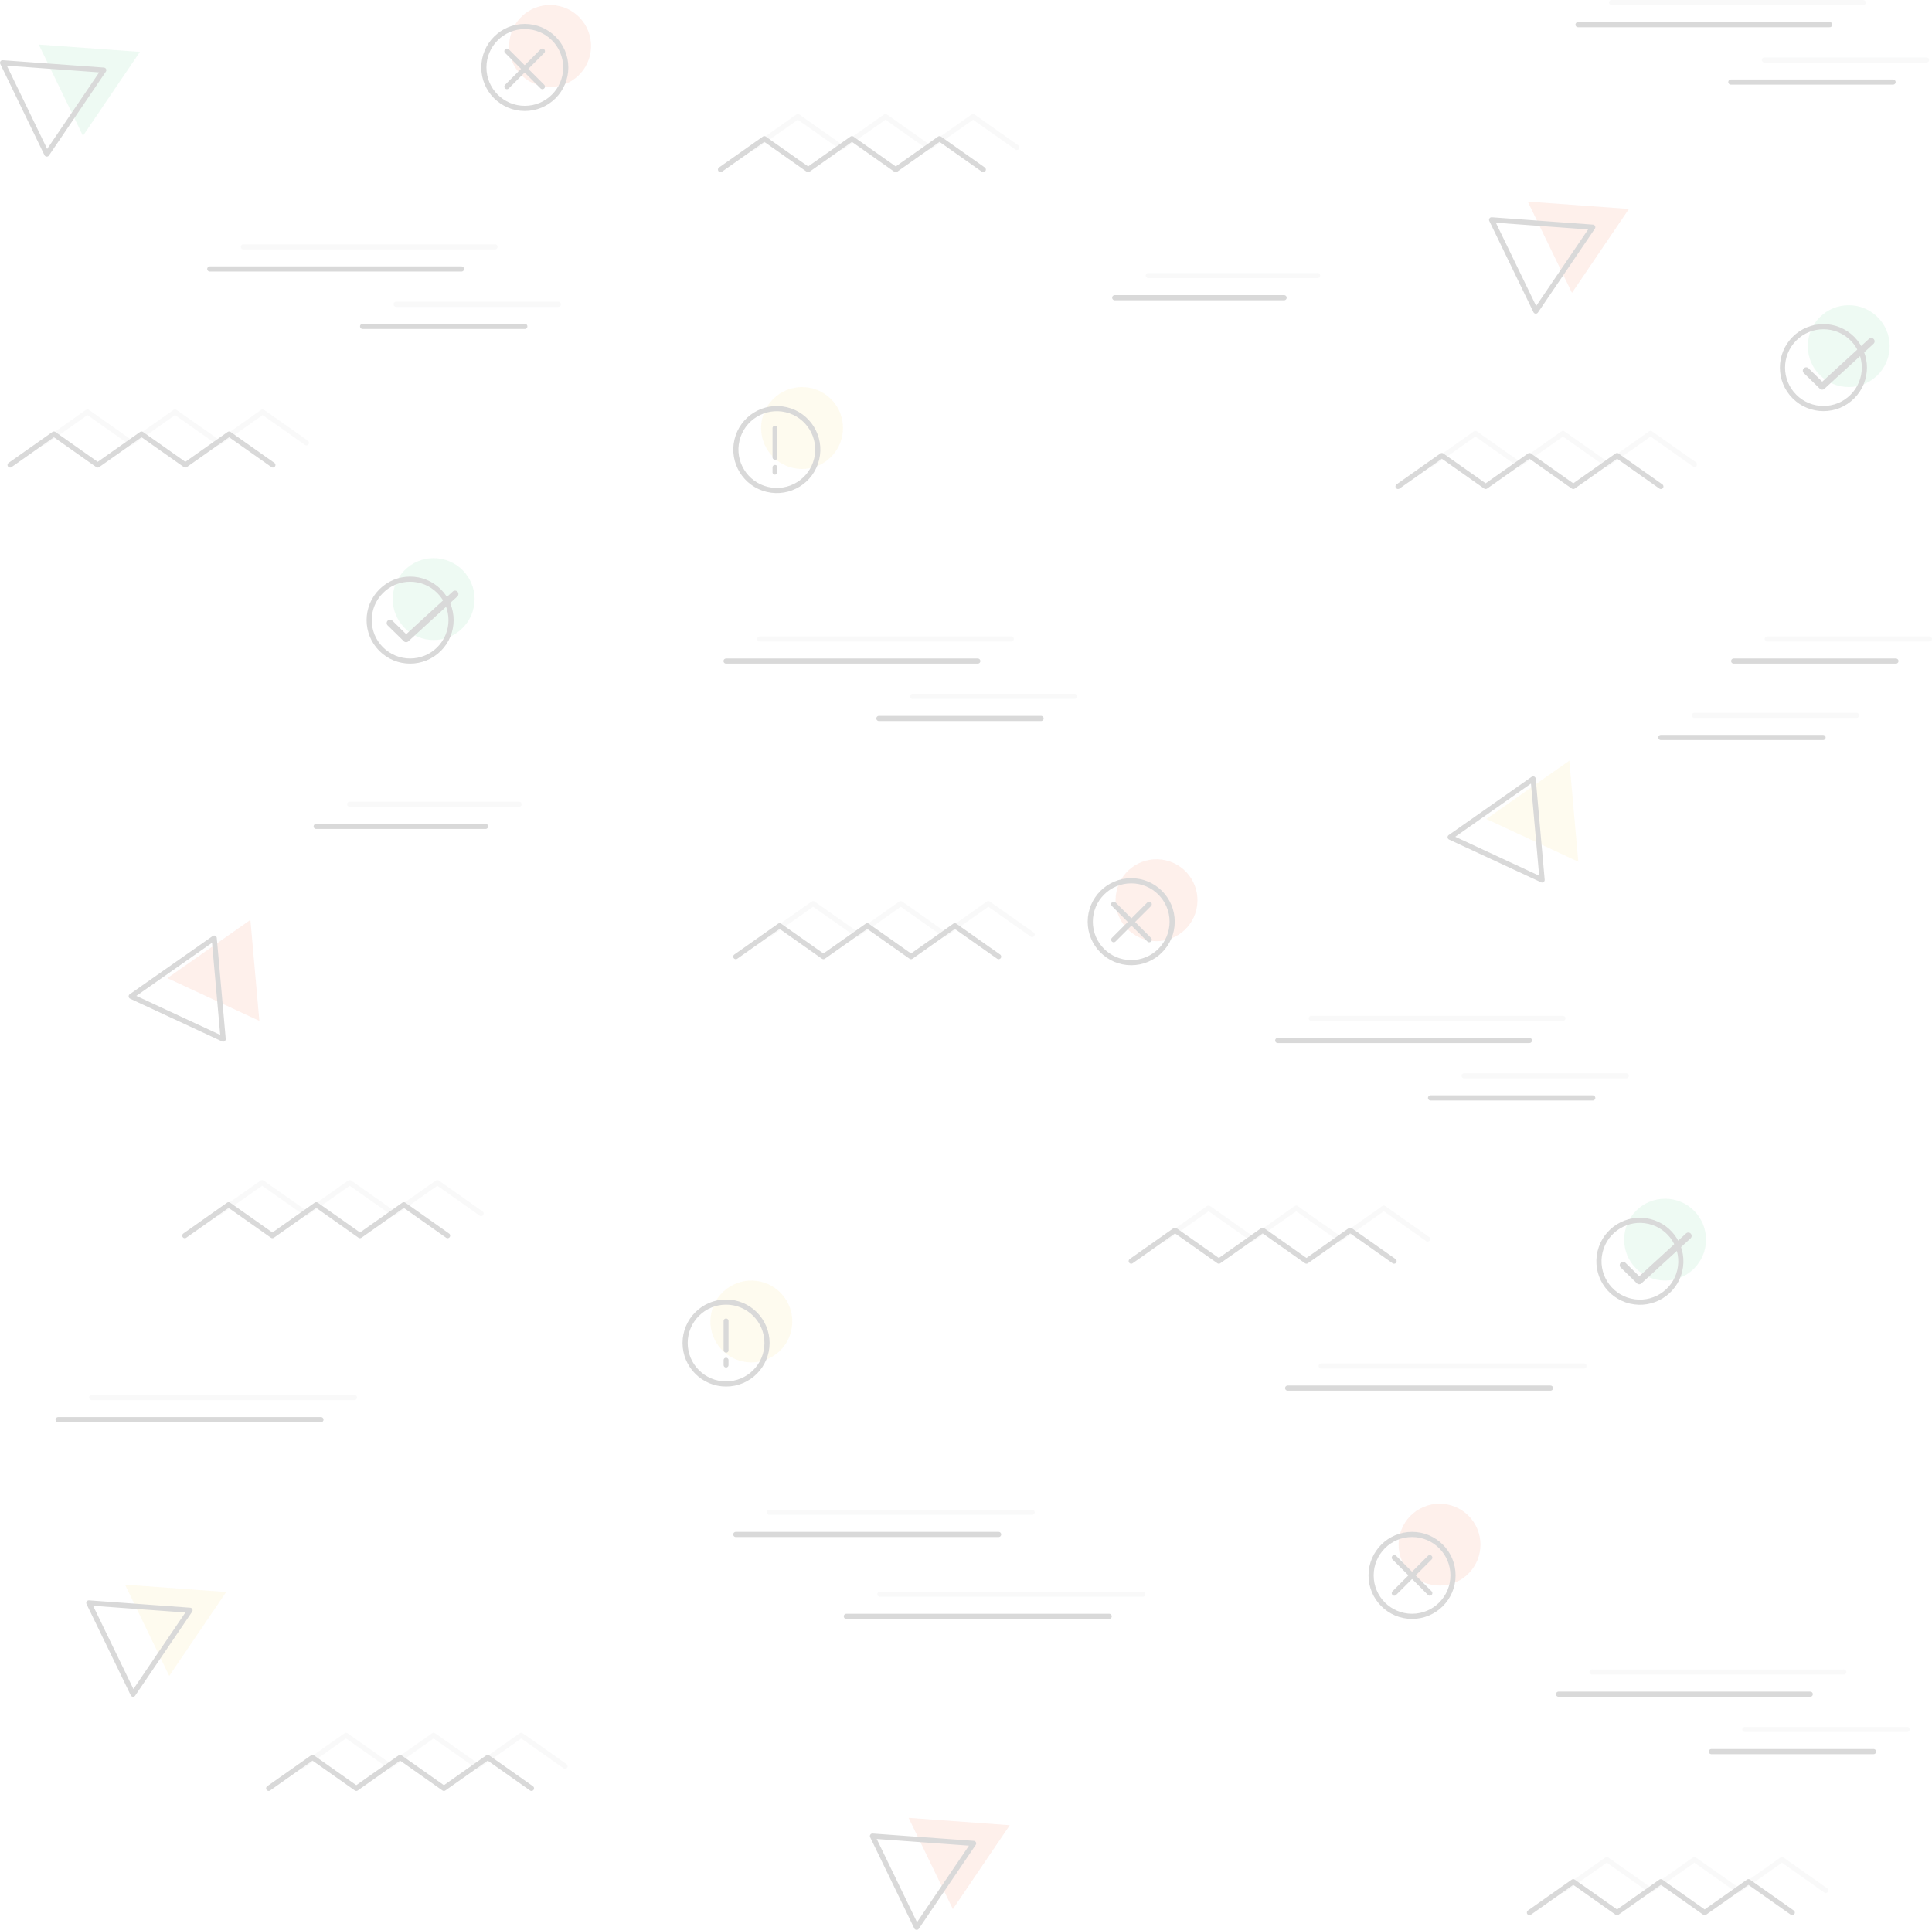 <svg xmlns="http://www.w3.org/2000/svg" viewBox="0 0 750.59 749.94"><defs><style>.cls-1{opacity:0.15;}.cls-2,.cls-3{fill:none;stroke-linecap:round;stroke-linejoin:round;stroke-width:2px;}.cls-2{stroke:#d8d9da;}.cls-3{stroke:#000;}.cls-4{fill:#fae394;}.cls-5{fill:#f6977c;}.cls-6{fill:#90dfb1;}.cls-7{fill-rule:evenodd;}</style></defs><title>pattern3</title><g id="Layer_2" data-name="Layer 2"><g class="cls-1"><line class="cls-2" x1="295.1" y1="248.29" x2="392.89" y2="248.29"/><line class="cls-2" x1="354.47" y1="270.61" x2="417.49" y2="270.61"/><line class="cls-2" x1="686.57" y1="248.29" x2="749.59" y2="248.29"/><line class="cls-2" x1="658.27" y1="277.99" x2="721.29" y2="277.99"/><line class="cls-2" x1="513.28" y1="530.82" x2="615.39" y2="530.82"/><line class="cls-2" x1="298.88" y1="587.67" x2="400.99" y2="587.67"/><line class="cls-2" x1="341.84" y1="619.49" x2="443.94" y2="619.49"/><line class="cls-2" x1="35.6" y1="543.06" x2="137.71" y2="543.06"/><polyline class="cls-2" points="554.61 481.46 537.6 469.46 520.59 481.46 503.57 469.46 486.55 481.46 469.53 469.46 452.51 481.46"/><polyline class="cls-2" points="186.91 471.55 169.9 459.55 152.89 471.55 135.87 459.55 118.85 471.55 101.83 459.55 84.81 471.55"/><polyline class="cls-2" points="400.99 363.14 383.97 351.14 366.96 363.14 349.94 351.14 332.93 363.14 315.9 351.14 298.88 363.14"/><polyline class="cls-2" points="658.27 180.44 641.25 168.44 624.24 180.44 607.22 168.44 590.2 180.44 573.18 168.44 556.16 180.44"/><polyline class="cls-2" points="119.05 172.09 102.03 160.09 85.02 172.09 68 160.09 50.98 172.09 33.96 160.09 16.94 172.09"/><polyline class="cls-2" points="395.05 57.31 378.03 45.31 361.02 57.31 344 45.31 326.98 57.31 309.96 45.31 292.94 57.31"/><polyline class="cls-2" points="219.51 686.33 202.49 674.33 185.48 686.33 168.46 674.33 151.44 686.33 134.42 674.33 117.4 686.33"/><polyline class="cls-2" points="709.32 734.61 692.3 722.61 675.29 734.61 658.27 722.61 641.26 734.61 624.24 722.61 607.21 734.61"/><line class="cls-2" x1="509.42" y1="395.73" x2="607.21" y2="395.73"/><line class="cls-2" x1="568.79" y1="418.05" x2="631.81" y2="418.05"/><line class="cls-2" x1="618.53" y1="649.74" x2="716.32" y2="649.74"/><line class="cls-2" x1="677.9" y1="672.05" x2="740.92" y2="672.05"/><line class="cls-2" x1="94.53" y1="95.93" x2="192.32" y2="95.93"/><line class="cls-2" x1="153.9" y1="118.25" x2="216.92" y2="118.25"/><line class="cls-2" x1="135.86" y1="312.54" x2="201.66" y2="312.54"/><line class="cls-2" x1="626.1" y1="1" x2="723.89" y2="1"/><line class="cls-2" x1="685.47" y1="23.32" x2="748.49" y2="23.32"/><line class="cls-2" x1="446.11" y1="107.09" x2="511.91" y2="107.09"/><line class="cls-3" x1="282.08" y1="256.89" x2="379.87" y2="256.89"/><line class="cls-3" x1="341.45" y1="279.2" x2="404.46" y2="279.2"/><line class="cls-3" x1="673.55" y1="256.89" x2="736.57" y2="256.89"/><line class="cls-3" x1="645.24" y1="286.59" x2="708.26" y2="286.59"/><line class="cls-3" x1="500.26" y1="539.41" x2="602.36" y2="539.41"/><line class="cls-3" x1="285.86" y1="596.27" x2="387.97" y2="596.27"/><line class="cls-3" x1="328.81" y1="628.09" x2="430.92" y2="628.09"/><line class="cls-3" x1="22.58" y1="551.66" x2="124.69" y2="551.66"/><polyline class="cls-3" points="541.59 490.06 524.57 478.06 507.56 490.06 490.55 478.06 473.53 490.06 456.5 478.06 439.48 490.06"/><polyline class="cls-3" points="173.89 480.15 156.88 468.15 139.86 480.15 122.85 468.15 105.83 480.15 88.81 468.15 71.79 480.15"/><polyline class="cls-3" points="387.97 371.74 370.95 359.74 353.94 371.74 336.92 359.74 319.9 371.74 302.88 359.74 285.86 371.74"/><polyline class="cls-3" points="645.25 189.04 628.23 177.04 611.22 189.04 594.2 177.04 577.18 189.04 560.16 177.04 543.14 189.04"/><polyline class="cls-3" points="106.02 180.69 89.01 168.69 72 180.69 54.98 168.69 37.96 180.69 20.94 168.69 3.92 180.69"/><polyline class="cls-3" points="382.02 65.91 365.01 53.91 348 65.91 330.98 53.91 313.96 65.91 296.94 53.91 279.92 65.91"/><polyline class="cls-3" points="206.48 694.93 189.47 682.93 172.46 694.93 155.44 682.93 138.42 694.93 121.4 682.93 104.38 694.93"/><polyline class="cls-3" points="696.3 743.21 679.28 731.21 662.27 743.21 645.25 731.21 628.23 743.21 611.21 731.21 594.19 743.21"/><line class="cls-3" x1="496.4" y1="404.33" x2="594.19" y2="404.33"/><line class="cls-3" x1="555.77" y1="426.64" x2="618.79" y2="426.64"/><line class="cls-3" x1="605.5" y1="658.34" x2="703.29" y2="658.34"/><line class="cls-3" x1="664.87" y1="680.65" x2="727.89" y2="680.65"/><line class="cls-3" x1="81.5" y1="104.53" x2="179.29" y2="104.53"/><line class="cls-3" x1="140.87" y1="126.84" x2="203.89" y2="126.84"/><line class="cls-3" x1="122.84" y1="321.14" x2="188.64" y2="321.14"/><line class="cls-3" x1="613.07" y1="9.6" x2="710.86" y2="9.6"/><line class="cls-3" x1="672.44" y1="31.91" x2="735.46" y2="31.91"/><line class="cls-3" x1="433.08" y1="115.69" x2="498.88" y2="115.69"/><polygon class="cls-4" points="577.43 318.25 613.17 334.86 609.69 295.6 577.43 318.25"/><polygon class="cls-5" points="65.02 380.1 100.76 396.71 97.28 357.46 65.02 380.1"/><polygon class="cls-5" points="593.54 78.35 610.71 113.81 632.84 81.2 593.54 78.35"/><polygon class="cls-6" points="15.05 17.33 32.23 52.8 54.36 20.18 15.05 17.33"/><polygon class="cls-4" points="48.56 615.78 65.74 651.25 87.87 618.64 48.56 615.78"/><polygon class="cls-5" points="353 706.39 370.18 741.86 392.3 709.25 353 706.39"/><polygon class="cls-3" points="563.38 325.33 599.12 341.94 595.63 302.69 563.38 325.33"/><polygon class="cls-3" points="50.97 387.18 86.7 403.79 83.22 364.54 50.97 387.18"/><polygon class="cls-3" points="579.49 85.43 596.66 120.9 618.79 88.29 579.49 85.43"/><polygon class="cls-3" points="1 24.41 18.18 59.88 40.31 27.27 1 24.41"/><polygon class="cls-3" points="34.51 622.87 51.69 658.34 73.82 625.73 34.51 622.87"/><polygon class="cls-3" points="338.95 713.48 356.12 748.94 378.25 716.33 338.95 713.48"/><circle class="cls-6" cx="646.89" cy="481.71" r="15.91"/><circle class="cls-4" cx="332.44" cy="534.58" r="15.91" transform="translate(-304.43 715.21) rotate(-76.81)"/><circle class="cls-4" cx="352.13" cy="187.38" r="15.91" transform="translate(-69.89 282.83) rotate(-45)"/><circle class="cls-5" cx="489.84" cy="370.87" r="15.91" transform="translate(-23.55 742.11) rotate(-76.81)"/><circle class="cls-5" cx="598.95" cy="624.87" r="15.91" transform="matrix(0.92, -0.39, 0.39, 0.92, -235.47, 258.94)"/><circle class="cls-5" cx="254.25" cy="38.93" r="15.91" transform="translate(117.8 256.54) rotate(-76.81)"/><circle class="cls-6" cx="718.24" cy="134.51" r="15.91"/><circle class="cls-3" cx="677.59" cy="511.11" r="15.91" transform="translate(-16.93 1031.04) rotate(-76.62)"/><circle class="cls-3" cx="282.08" cy="521.89" r="15.91"/><circle class="cls-3" cx="342.3" cy="195.73" r="15.91" transform="translate(32.17 462.42) rotate(-76.62)"/><circle class="cls-3" cx="439.48" cy="358.17" r="15.91"/><circle class="cls-3" cx="548.59" cy="612.18" r="15.91"/><circle class="cls-3" cx="203.89" cy="26.23" r="15.91"/><circle class="cls-3" cx="748.94" cy="163.91" r="15.91" transform="translate(62.93 556.54) rotate(-45)"/><path d="M748.44,172.47a1.28,1.28,0,0,1-.91-.37L741.28,166a1.31,1.31,0,0,1,1.83-1.87l5.36,5.25,18.17-16.64a1.3,1.3,0,1,1,1.76,1.92l-19.08,17.48a1.28,1.28,0,0,1-.88.34Z" transform="translate(-40.53 -21.05)"/><line class="cls-3" x1="432.68" y1="351.37" x2="446.47" y2="365.16"/><line class="cls-3" x1="446.47" y1="351.37" x2="432.68" y2="365.16"/><line class="cls-3" x1="541.69" y1="605.28" x2="555.48" y2="619.07"/><line class="cls-3" x1="555.48" y1="605.28" x2="541.69" y2="619.07"/><path d="M677.36,520.1a1.29,1.29,0,0,1-.91-.38l-6.25-6.11a1.3,1.3,0,1,1,1.82-1.86l5.36,5.24,18.18-16.64a1.3,1.3,0,1,1,1.76,1.92l-19.08,17.48a1.31,1.31,0,0,1-.88.35Z" transform="translate(-40.53 -21.05)"/><line class="cls-3" x1="196.94" y1="19.88" x2="210.72" y2="33.67"/><line class="cls-3" x1="210.72" y1="19.88" x2="196.94" y2="33.67"/><path class="cls-7" d="M342.29,186.76a.94.94,0,0,1,.28.67v11.43a.92.92,0,0,1-.28.67,1,1,0,0,1-1.63-.67V187.43a1,1,0,0,1,.28-.67A1,1,0,0,1,342.29,186.76Z" transform="translate(-40.53 -21.05)"/><path class="cls-7" d="M342.29,202a.94.94,0,0,1,.28.67v1.9a1,1,0,0,1-1.63.68,1,1,0,0,1-.28-.68v-1.9a1,1,0,0,1,.28-.67A1,1,0,0,1,342.29,202Z" transform="translate(-40.53 -21.05)"/><path class="cls-7" d="M323.28,533.69a.94.94,0,0,1,.28.67v11.43a.92.92,0,0,1-.28.67,1,1,0,0,1-1.63-.67V534.36a1,1,0,0,1,.28-.67A1,1,0,0,1,323.28,533.69Z" transform="translate(-40.53 -21.05)"/><path class="cls-7" d="M323.28,548.93a.94.94,0,0,1,.28.67v1.9a.92.92,0,0,1-.28.67.94.94,0,0,1-1.35,0,1,1,0,0,1-.28-.67v-1.9a1,1,0,0,1,.28-.67A1,1,0,0,1,323.28,548.93Z" transform="translate(-40.53 -21.05)"/><circle class="cls-6" cx="168.47" cy="232.8" r="15.91"/><circle class="cls-3" cx="199.86" cy="262.02" r="15.91" transform="translate(-167.27 197.02) rotate(-45)"/><path d="M198.31,270.59a1.32,1.32,0,0,1-.91-.37l-6.25-6.12a1.3,1.3,0,0,1,1.82-1.86l5.37,5.25,18.17-16.65a1.31,1.31,0,0,1,1.76,1.93l-19.08,17.47a1.31,1.31,0,0,1-.88.35Z" transform="translate(-40.53 -21.05)"/></g></g></svg>
